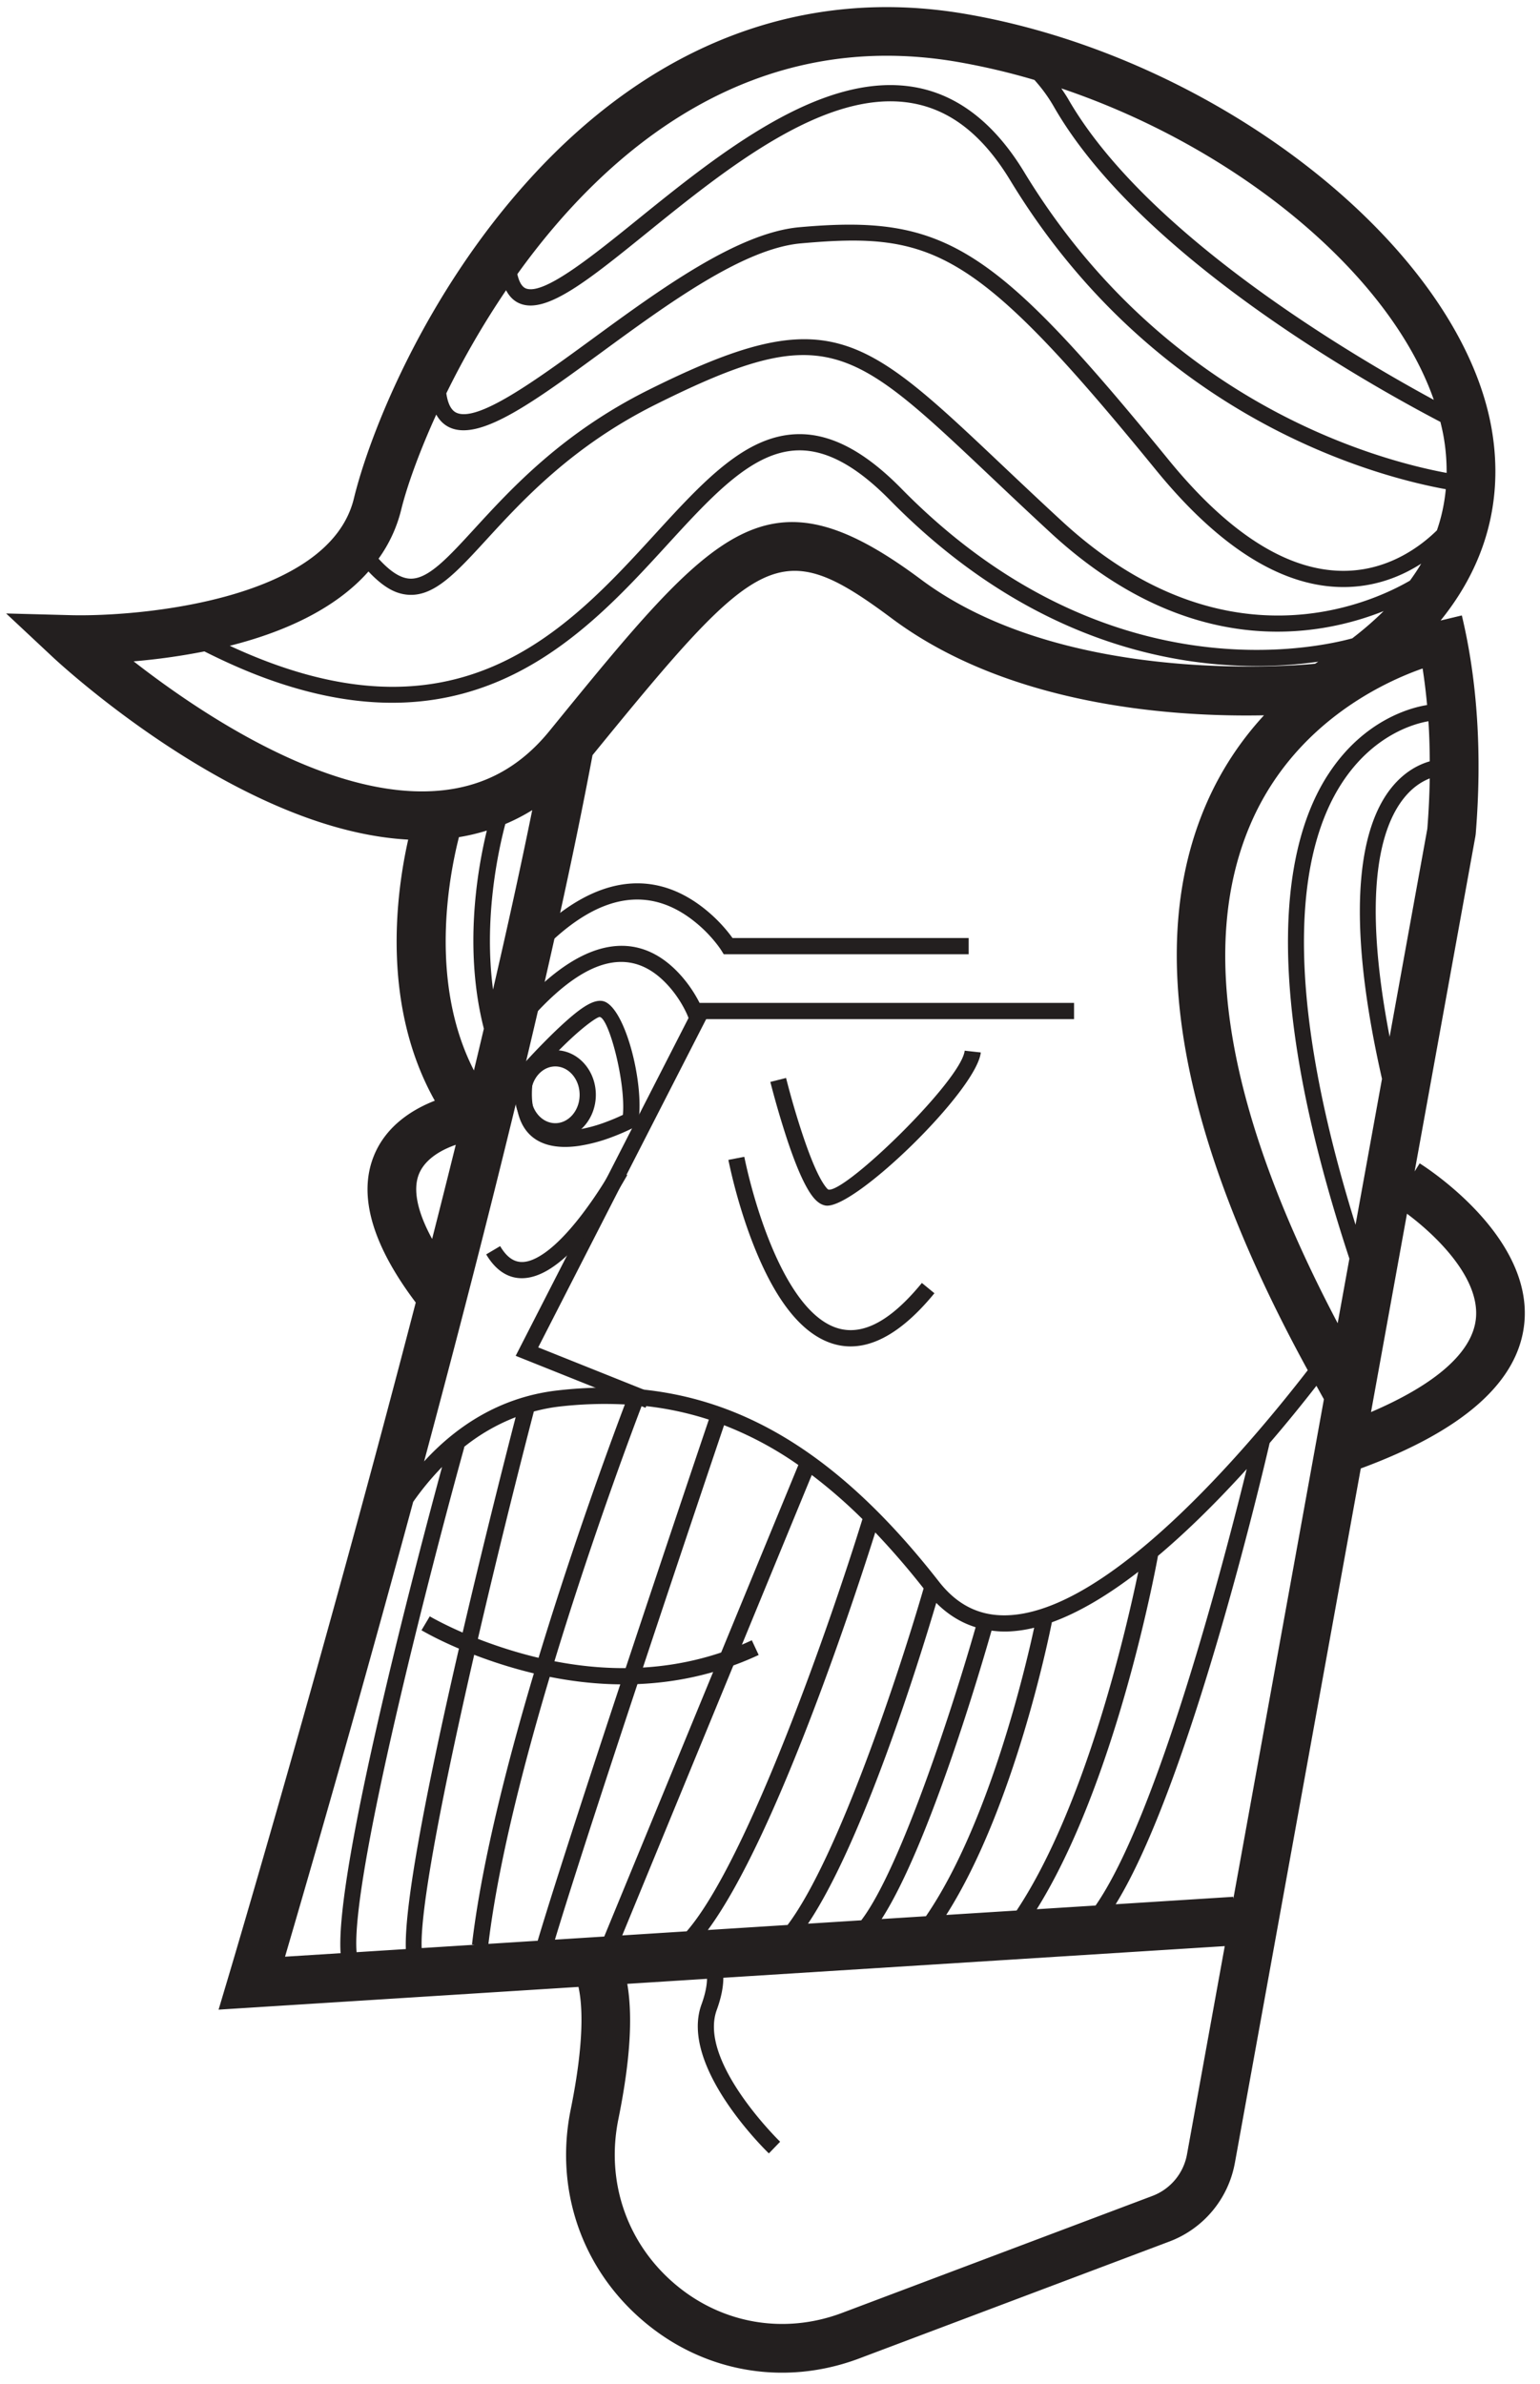 <svg width="95" height="147" viewBox="0 0 95 147" xmlns="http://www.w3.org/2000/svg" xmlns:xlink="http://www.w3.org/1999/xlink"><title>7FC9201D-518C-4BD7-8000-B49EC4A9919F</title><defs><path id="a" d="M0 0h150v150H0z"/></defs><g transform="translate(-26 -3)" fill="none" fill-rule="evenodd"><mask id="b" fill="#fff"><use xlink:href="#a"/></mask><path d="M117.822 125.175l-15.52 13.323c-2.899 2.49-6.757 3.181-10.32 1.856-3.64-1.354-6.16-4.476-6.74-8.35-.54-3.603-1.31-6.23-2.338-8.033l4.516-1.974c.142.414.221.945.221 1.604 0 4.03 6.76 7.08 7.047 7.207l.406-.914c-.064-.029-6.453-2.912-6.453-6.293 0-.8-.1-1.469-.298-2.008l28.4-12.413 2.204 12.873a3.38 3.38 0 0 1-1.125 3.122zm-57.492-24.61c.22-.829.53-1.726.938-2.633.485 5.767 2.278 25.6 4.371 30.312l-3.147 1.375a1426.045 1426.045 0 0 0-2.162-29.055zM53.751 81.47c.03-1.082.883-1.974 1.518-2.49.211 1.98.416 3.967.614 5.952-1.407-1.236-2.16-2.427-2.132-3.462zm-4.786-20.383c.524-.29 1.012-.617 1.478-.967.285 2.552 1.183 7.41 4.005 11.538.103.872.205 1.748.305 2.63-4.468-4.137-5.538-10.697-5.788-13.2zm-22.564-3.32a39.902 39.902 0 0 0 3.892-2.069c1.475.173 2.865.265 4.157.265 13.716 0 17.53-9.212 20.412-16.176 1.613-3.898 3.006-7.264 5.62-8.268 1.63-.626 3.711-.315 6.36.948 13.505 6.443 23.767 2.728 28.238.323-.05.063-.094.126-.145.19-2.008.947-14.438 6.486-24.613 3.433-11.385-3.417-12.998 1.228-18.348 16.611-.972 2.796-2.72 4.72-5.345 5.883-6.113 2.71-15.232.475-20.228-1.14zm11.717-10.162c.793.4 1.48.61 2.082.61.268 0 .522-.039.765-.114 1.511-.468 2.27-2.296 3.32-4.825 1.267-3.054 3.003-7.238 6.97-11.415 8.03-8.462 9.998-7.61 20.924-2.885 1.408.61 2.96 1.281 4.685 2.002 10.705 4.47 17.668.415 20.937-2.496-.35.74-.763 1.487-1.245 2.241-2.089 1.476-13.322 8.456-29.283.842-2.91-1.389-5.249-1.71-7.15-.979-3.014 1.157-4.484 4.708-6.185 8.818-3.114 7.526-6.942 16.757-22.293 15.432 2.74-1.856 5.315-4.282 6.473-7.23zm58.136-32.42c-5.808-.863-20.208-3.542-27.54-9.718-.205-.17-.412-.317-.619-.468 11.434-.274 22.926 3.784 28.16 10.185zm10.87 37.831c-4.656-7.775-4.946-11.952-4.2-14.138.278-.818.698-1.339 1.078-1.675.332.961.641 1.95.923 2.973l2.2 12.84zM118.07 67.53c.502 2.008-.917 4.626-4.11 7.623l-2.098-12.25c2.1.628 5.59 2.157 6.208 4.627zm-9.333 11.555a92.98 92.98 0 0 0 1.504-4.302c.241.207.473.414.718.622l5.283 30.848-.047-.108-6.658 2.911c1.751-8.446-.566-28.052-.8-29.97zm-4.094 8.896c1.263-2.197 2.375-4.605 3.313-6.905.615 5.677 2.16 21.958.443 28.477l-3.332 1.456c1.903-8.993-.253-22.027-.424-23.028zm-4.75 6.084c1.423-1.189 2.744-2.85 3.944-4.746.532 3.656 1.89 14.75.09 22.19l-3.986 1.741c1.691-7.615.081-18.35-.049-19.185zm-3.323 1.757c.312-.07.624-.158.936-.282a7.877 7.877 0 0 0 1.475-.785c.338 2.464 1.523 12.365-.19 18.998l-2.51 1.097c1.208-5.324.443-16.9.29-19.028zm-3.788-.439c.924.431 1.857.623 2.795.578.33 4.573.773 15.476-.449 19.393l-3.016 1.318c1.462-5.946.893-17.66.67-21.289zm-6.344 23.77c2.04-6.895 1.485-22.849 1.322-26.566a48.598 48.598 0 0 1 3.983 2.224c.351 5.238.732 17.396-.788 22.367l-4.517 1.975zm-4.848 2.12l1.278-30.675a31.29 31.29 0 0 1 3.868 1.486c.323 6.522.564 22.223-1.495 27.591l-3.65 1.597zm-4.855-31.708a21.52 21.52 0 0 1 5.145.738l-1.309 31.414-2.792 1.221c-.443-7.928-.97-30.147-1.044-33.373zm-5.184.604a19.466 19.466 0 0 1 4.183-.607c.073 3.172.617 26.147 1.068 33.803l-2.79 1.22c-2.68-11.488-2.51-31.165-2.46-34.416zm-6.132 2.613c.425-.295.873-.572 1.363-.817a24.486 24.486 0 0 1 3.764-1.51c-.052 4.067-.14 23.248 2.526 34.511l.145-.034-2.985 1.305c-1.553-3.725-3.678-21.497-4.813-33.455zm-.935.715c.535 5.541 2.812 28.093 4.85 33.132l-2.788 1.22c-1.903-4.109-3.809-23.917-4.406-31.537l-.022.002a12.001 12.001 0 0 1 2.366-2.817zM98.03 39.113c-1.084 4.685.11 13.227 11.441 27.608l.683 3.988c-10.85-9.84-16.096-18.978-15.57-27.197.43-6.699 4.757-10.95 6.687-12.528a35.46 35.46 0 0 1 1.03 2.024c-.768.422-3.348 2.11-4.27 6.105zm9.54 16.505l1.543 9.01c-10.006-13.143-11.1-20.942-10.117-25.256.808-3.548 3.028-5.058 3.725-5.454.326.74.63 1.508.922 2.294-.559.407-1.234 1.11-1.65 2.298-.902 2.575-.547 7.604 5.577 17.108zM38.715 43.352c-.149-1.34-.188-3.562.025-6.267.286.246.597.4.94.451.085.013.171.018.257.018 2.003 0 4.243-3.344 7.05-7.533 2.837-4.237 6.054-9.04 9.282-10.55 7.438-3.482 10.216-3.379 25.366 5.643 5.427 3.231 9.99 4.152 13.563 2.734 1.74-.69 2.951-1.82 3.78-2.907-.076.404-.176.811-.294 1.22-1.786 2.14-8.867 9.142-21.434 3.895-1.722-.719-3.27-1.389-4.674-1.996-10.936-4.73-13.535-5.856-22.048 3.113-4.093 4.312-5.87 8.594-7.167 11.721-.946 2.278-1.629 3.924-2.692 4.252-.555.171-1.28.008-2.235-.495a8.7 8.7 0 0 0 .281-3.299zm1.45-14.944c.312.284.651.447 1.02.475.041.003.081.005.122.005 1.734 0 3.446-2.845 5.795-6.748 3.268-5.43 7.336-12.188 12.644-13.135 2.387-.427 4.786.36 7.332 2.402 13.4 10.747 27.432 9.441 31.757 8.702.218.843.341 1.7.352 2.57-.58 1.213-1.879 3.257-4.357 4.24-3.267 1.298-7.536.402-12.683-2.664-14.712-8.76-18.154-9.504-26.302-5.69-3.48 1.63-6.779 6.554-9.69 10.9-2.403 3.586-4.896 7.281-6.33 7.082-.336-.05-.657-.359-.95-.906a52.584 52.584 0 0 1 1.29-7.233zM61.492 5.66a41.98 41.98 0 0 1 4.867-.583 9.58 9.58 0 0 1 1.71 1.156c8.097 6.82 23.973 9.415 29.034 10.09.153.23.303.458.441.692.413.7.738 1.411.995 2.132-4.282.718-17.837 1.906-30.836-8.52-2.746-2.202-5.48-3.079-8.134-2.606-5.755 1.026-9.952 8-13.325 13.604-1.88 3.122-3.815 6.308-4.983 6.261-.29-.022-.555-.294-.783-.648 2.612-9.312 8.5-19.303 21.014-21.578zM54.98 53.52c5.354-15.376 6.18-16.723 14.481-14.233 8.72 2.617 18.502-.269 23.602-2.243a19.471 19.471 0 0 0-1.468 6.226c-.634 9.51 5.37 19.862 17.815 30.794-1.927 6.014-6.484 18.254-12.273 20.547-1.57.622-3.092.454-4.647-.518-9.899-6.187-17.965-7.118-26.155-3.023-3.299 1.65-5.167 4.362-6.225 6.921-1.294-14.874-3.04-31.793-5.13-44.472zm-2.336 4.457c.53 3.53 1.033 7.307 1.511 11.222-2.015-3.862-2.61-7.997-2.778-9.85.458-.423.878-.882 1.267-1.372zm69.261 63.57l-7.349-42.91c5.143-4.35 7.304-8.336 6.422-11.843-1.334-5.305-9.112-7.007-9.442-7.077l-.122.573-3.544-20.693-.03-.142c-1.299-4.739-3.12-8.9-5.414-12.372l-1.124.743c1.791-5.196.558-9.403-1.172-12.335C94.381 5.747 76.444-.109 60.956 2.71c-9.939 1.806-17.458 8.272-21.744 18.696-3.7 9-3.928 18.238-3.478 22.278.71 6.381-9.855 11.364-13.985 12.745L18 57.682l3.636 1.55c.495.21 9.384 3.94 17.995 3.94 2.216 0 4.413-.253 6.445-.87.442 3.44 1.948 10.18 7.048 14.565-1.043.915-2.305 2.435-2.37 4.497-.084 2.618 1.781 5.173 5.521 7.598 2.11 22.107 3.337 42.658 3.355 42.98l.127 2.147 20.382-8.91c.626.981 1.5 3.035 2.136 7.27.745 4.97 3.983 8.976 8.66 10.716 1.541.574 3.123.855 4.688.855 3.11 0 6.146-1.11 8.633-3.245l15.52-13.324a6.395 6.395 0 0 0 2.128-5.904z" fill="#231F1F" mask="url(#b)" transform="rotate(20 69.997 73.01)"/><g mask="url(#b)" fill-rule="nonzero" fill="#231F1F"><path d="M69.002 64.545a7.988 7.988 0 0 0-.888-1.277c-2.43-2.843-5.844-2.843-9.979 1.73l.742.67c3.735-4.13 6.444-4.13 8.477-1.75a7 7 0 0 1 1.023 1.607l.128.308h23.751v-1h-23.1a7.99 7.99 0 0 0-.154-.288z"/><path d="M70.935 60.5a9.27 9.27 0 0 0-1.163-1.21c-3.073-2.67-6.906-2.67-11.125 1.696l.719.695c3.836-3.968 7.065-3.968 9.75-1.637.397.344.743.713 1.037 1.08.175.219.29.385.346.474l.146.235h15.111v-1H71.188a8.34 8.34 0 0 0-.253-.332zM69.701 65.561l-.89-.455-11 21.488 8.01 3.204.37-.929-6.99-2.796zM73.521 69.705l.082.317a56.366 56.366 0 0 0 .993 3.35c.373 1.107.736 2.02 1.086 2.68.393.743.76 1.179 1.226 1.272 1.69.338 9.333-7.074 9.595-9.435l-.994-.11c-.203 1.832-7.361 8.773-8.405 8.564-.06-.012-.284-.278-.539-.76-.318-.602-.664-1.47-1.021-2.53a49.75 49.75 0 0 1-.974-3.285 30.047 30.047 0 0 1-.079-.306l-.97.243z"/><path d="M61.536 72.664a8.986 8.986 0 0 0 1.863-.494 12.672 12.672 0 0 0 1.027-.434c.177-2.028-.865-5.946-1.425-6.033-.14-.021-.886.502-1.793 1.347-.174.162-.354.335-.538.517a42.168 42.168 0 0 0-1.782 1.869c-.368 2.683.6 3.51 2.648 3.228zm-3.496-3.78a43.145 43.145 0 0 1 1.928-2.03c.191-.188.377-.367.558-.535 1.212-1.13 2.02-1.697 2.626-1.604 1.359.209 2.605 5.002 2.233 7.425l-.039.249-.222.117a13.666 13.666 0 0 1-1.377.601 9.95 9.95 0 0 1-2.075.548c-2.716.374-4.28-1.022-3.752-4.514l.022-.146.098-.11zM70.932 74.511a33.222 33.222 0 0 0 .418 1.767c.352 1.32.782 2.64 1.293 3.876 1.112 2.685 2.45 4.604 4.08 5.427 2.106 1.063 4.441.177 6.92-2.847l-.774-.634c-2.212 2.699-4.075 3.406-5.696 2.588-1.36-.686-2.578-2.434-3.606-4.917-.493-1.19-.909-2.47-1.25-3.75a32.226 32.226 0 0 1-.403-1.699l-.982.19zM63.818 74.967l-.143.252c-.12.204-.257.432-.41.677a25.444 25.444 0 0 1-1.422 2.055c-.888 1.15-1.753 2.018-2.535 2.485-1.048.625-1.806.488-2.455-.607l-.86.51c.948 1.6 2.329 1.85 3.827.956.913-.545 1.856-1.492 2.814-2.732a26.425 26.425 0 0 0 1.479-2.137 26.77 26.77 0 0 0 .581-.976l-.876-.483z"/><path d="M58.756 70.5c0 .979.686 1.75 1.5 1.75s1.5-.771 1.5-1.75-.686-1.75-1.5-1.75-1.5.771-1.5 1.75zm-1 0c0-1.507 1.106-2.75 2.5-2.75 1.395 0 2.5 1.243 2.5 2.75 0 1.506-1.105 2.75-2.5 2.75-1.394 0-2.5-1.244-2.5-2.75zM52 103.513a19.44 19.44 0 0 0 .99.526c.787.388 1.68.775 2.664 1.137 5.34 1.96 10.934 2.38 16.184.278.323-.13.644-.269.963-.418l-.423-.906c-.302.14-.605.273-.912.395-4.986 1.996-10.338 1.595-15.468-.288-.95-.349-1.81-.722-2.564-1.095-.45-.222-.763-.393-.922-.488l-.512.859z"/></g></g></svg>